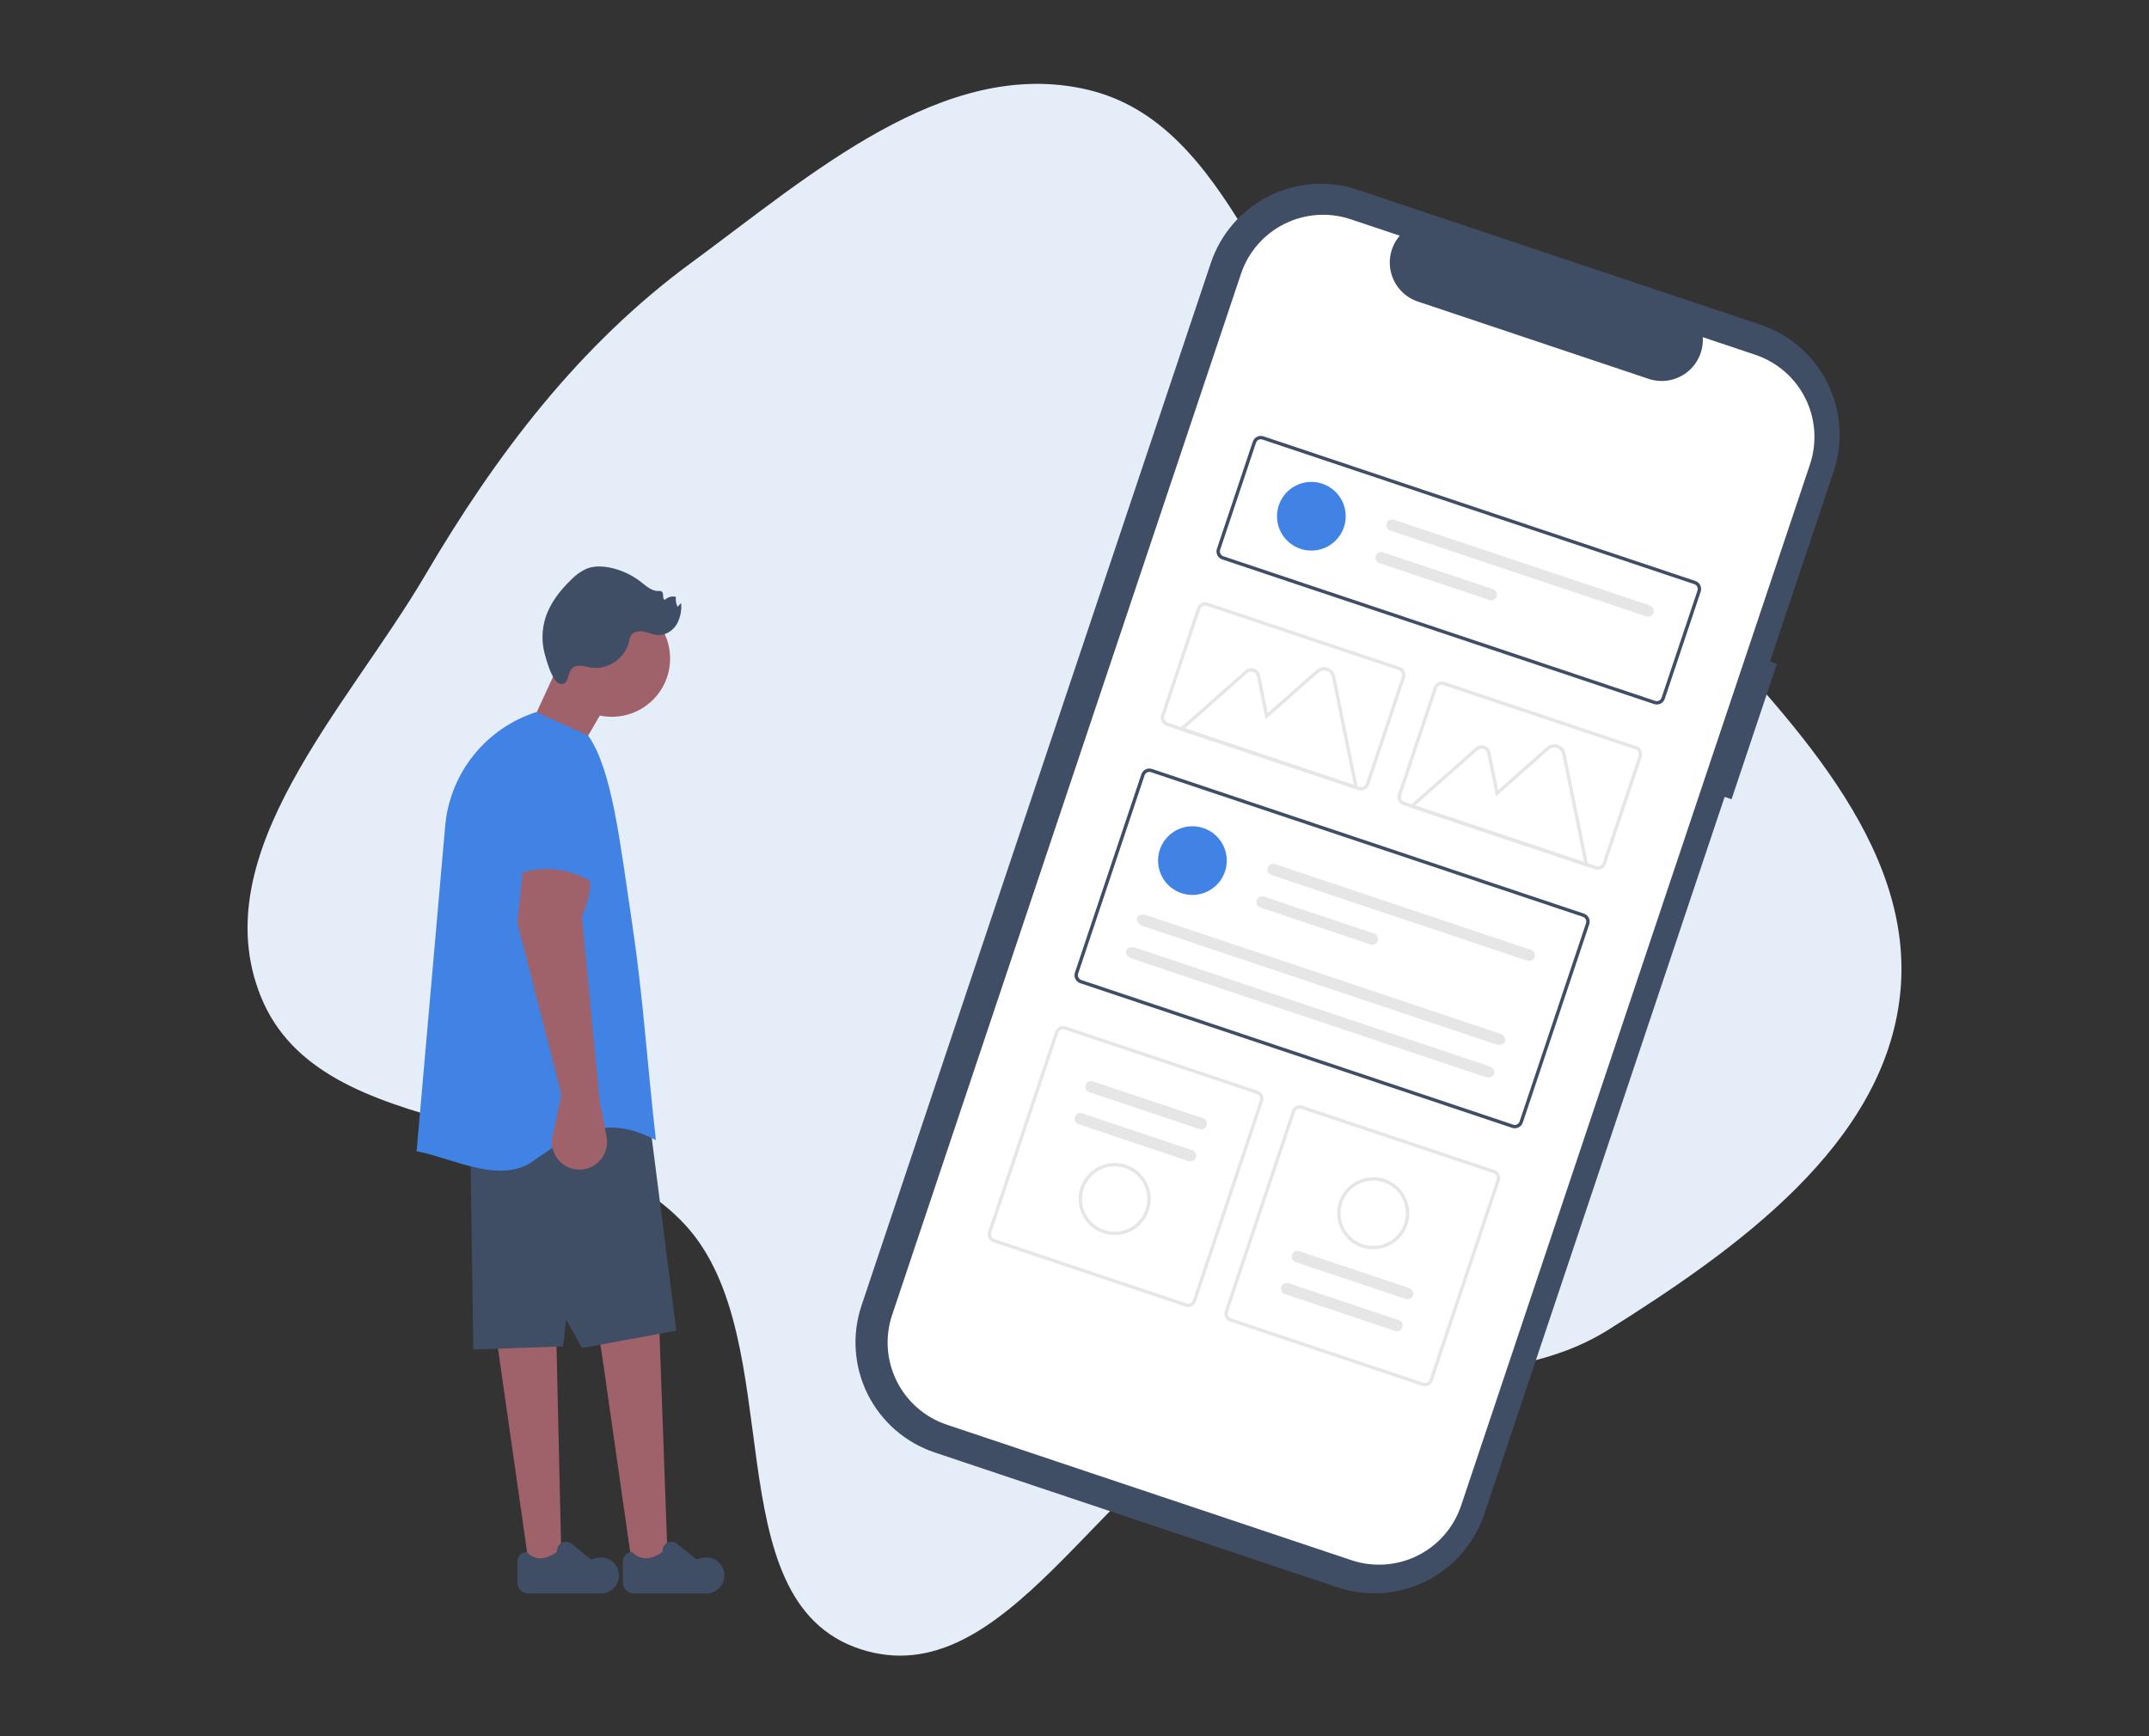 <svg width="172" height="139" viewBox="0 0 172 139" fill="none" xmlns="http://www.w3.org/2000/svg">
<rect x="0" y="0" width="172" height="139" fill="#333333" stroke="none"/>
<path fill-rule="evenodd" clip-rule="evenodd" d="M86.998 7.168C98.748 9.896 101.276 25.917 110.418 33.787C117.757 40.105 128.345 41.208 134.862 48.371C143.024 57.343 153.347 67.524 152.082 79.588C150.82 91.616 139.009 99.986 128.773 106.428C120.144 111.86 108.846 108.699 99.469 112.704C88.143 117.541 80.557 135.855 68.855 132.019C56.986 128.127 63.306 107.279 54.859 98.078C45.971 88.397 25.743 91.941 20.86 79.739C16.286 68.311 27.799 56.656 34.034 46.042C39.702 36.394 46.343 27.628 55.364 21.007C64.834 14.056 75.555 4.512 86.998 7.168Z" fill="#E5EDF8"/>
<path d="M44.937 124.986H42.291L39.897 108.227L38.133 98.525L44.433 97.139L44.496 105.833L44.937 124.986Z" fill="#9F616A"/>
<path d="M53.443 124.986H50.545L48.151 108.227L46.386 98.525L52.687 97.139L52.75 105.833L53.443 124.986Z" fill="#9F616A"/>
<path d="M54.136 106.526L46.576 107.912L45.316 105.644L45.063 107.786L37.881 108.038L37.629 90.523L51.994 89.767L54.136 106.526Z" fill="#3F4D65"/>
<path d="M56.532 127.57H50.739C50.504 127.57 50.278 127.476 50.112 127.31C49.945 127.143 49.852 126.918 49.852 126.682V124.989C49.852 124.892 49.871 124.797 49.908 124.707C49.945 124.618 49.999 124.537 50.068 124.468C50.136 124.4 50.217 124.345 50.307 124.308C50.396 124.271 50.492 124.252 50.589 124.252C51.294 124.943 52.107 124.888 53.003 124.252L53.047 124.005C53.068 123.885 53.12 123.773 53.197 123.679C53.275 123.586 53.376 123.514 53.489 123.471C53.603 123.428 53.726 123.416 53.846 123.435C53.966 123.454 54.079 123.504 54.174 123.58L55.74 124.833L56.169 124.722C56.383 124.666 56.607 124.66 56.823 124.705C57.04 124.749 57.243 124.843 57.418 124.978C57.593 125.113 57.734 125.287 57.831 125.485C57.929 125.683 57.979 125.902 57.979 126.122C57.979 126.313 57.942 126.501 57.869 126.676C57.796 126.852 57.69 127.011 57.555 127.146C57.421 127.28 57.261 127.387 57.086 127.46C56.91 127.532 56.722 127.57 56.532 127.57Z" fill="#3F4D65"/>
<path d="M48.09 127.57H42.297C42.061 127.57 41.836 127.476 41.669 127.31C41.503 127.143 41.409 126.918 41.409 126.682V124.989C41.409 124.892 41.428 124.797 41.465 124.707C41.502 124.618 41.557 124.537 41.625 124.468C41.694 124.4 41.775 124.345 41.864 124.308C41.953 124.271 42.049 124.252 42.146 124.252C42.852 124.943 43.664 124.888 44.561 124.252L44.604 124.005C44.626 123.885 44.677 123.773 44.755 123.679C44.833 123.586 44.933 123.514 45.047 123.471C45.16 123.428 45.283 123.416 45.403 123.435C45.523 123.454 45.636 123.504 45.731 123.58L47.297 124.833L47.726 124.722C47.94 124.666 48.164 124.66 48.38 124.705C48.597 124.749 48.8 124.843 48.975 124.978C49.15 125.113 49.291 125.287 49.389 125.485C49.486 125.683 49.537 125.902 49.537 126.122C49.537 126.313 49.499 126.501 49.427 126.676C49.354 126.852 49.247 127.011 49.113 127.146C48.978 127.28 48.819 127.387 48.643 127.46C48.468 127.532 48.28 127.57 48.09 127.57Z" fill="#3F4D65"/>
<path d="M48.97 57.383C51.545 57.383 53.632 55.296 53.632 52.721C53.632 50.146 51.545 48.059 48.97 48.059C46.395 48.059 44.307 50.146 44.307 52.721C44.307 55.296 46.395 57.383 48.97 57.383Z" fill="#9F616A"/>
<path d="M46.198 60.407L41.913 59.273L44.937 52.721L48.97 55.619L46.198 60.407Z" fill="#9F616A"/>
<path d="M52.498 91.279C48.71 89.262 46.087 90.5 42.684 92.942C40.035 94.843 36.296 92.734 33.345 92.162L35.63 66.134C35.811 64.064 36.6 62.093 37.897 60.469C39.194 58.845 40.942 57.64 42.921 57.005L47.08 58.895C48.997 61.626 49.609 67.348 50.608 74.016C51.469 79.769 51.778 84.919 52.498 91.279Z" fill="#4183E4"/>
<path d="M47.962 87.877L48.547 91.024C48.602 91.317 48.596 91.619 48.531 91.91C48.466 92.201 48.342 92.476 48.168 92.718C47.994 92.96 47.772 93.165 47.517 93.319C47.261 93.473 46.977 93.574 46.681 93.615C46.329 93.664 45.971 93.627 45.636 93.508C45.301 93.389 45 93.191 44.758 92.931C44.516 92.67 44.341 92.355 44.247 92.013C44.153 91.67 44.143 91.31 44.218 90.962L44.937 87.625L41.409 73.89L41.913 68.976L46.954 68.85C47.433 70.296 47.262 71.813 46.575 73.386L47.962 87.877Z" fill="#9F616A"/>
<path d="M46.275 53.298C46.644 53.276 47.005 53.401 47.372 53.45C48.685 53.624 50.051 52.671 50.341 51.379C50.364 51.206 50.416 51.039 50.493 50.884C50.695 50.554 51.156 50.491 51.535 50.567C51.914 50.643 52.274 50.82 52.66 50.84C53.257 50.872 53.83 50.505 54.148 49.999C54.448 49.477 54.576 48.873 54.513 48.275L54.227 48.575C54.11 48.329 54.066 48.055 54.097 47.785C53.946 47.745 53.786 47.744 53.634 47.783C53.482 47.822 53.343 47.899 53.229 48.007C52.977 48.034 53.167 47.54 52.98 47.369C52.889 47.313 52.78 47.292 52.675 47.312C52.139 47.317 51.705 46.906 51.282 46.576C50.549 46.005 49.693 45.614 48.781 45.435C48.176 45.317 47.531 45.298 46.957 45.524C46.493 45.732 46.075 46.029 45.725 46.398C44.825 47.263 44.029 48.279 43.654 49.469C43.35 50.445 43.342 51.488 43.63 52.468C43.781 52.977 44.235 54.72 44.9 54.76C45.736 54.811 45.234 53.36 46.275 53.298Z" fill="#3F4D65"/>
<path d="M48.34 71.244C45.845 69.394 43.246 69.031 40.527 70.362L41.607 63.164C41.727 62.362 42.131 61.63 42.745 61.102C43.36 60.572 44.144 60.281 44.955 60.281C45.852 60.281 46.713 60.638 47.348 61.273C47.983 61.908 48.34 62.769 48.34 63.666L48.34 71.244Z" fill="#4183E4"/>
<path d="M142.218 53.149L141.663 52.963L146.76 37.749C147.147 36.592 147.303 35.371 147.218 34.154C147.134 32.938 146.81 31.75 146.266 30.658C145.723 29.566 144.969 28.592 144.049 27.792C143.129 26.991 142.06 26.38 140.904 25.993L140.904 25.993L108.669 15.195C107.513 14.807 106.291 14.651 105.075 14.736C103.858 14.821 102.67 15.144 101.578 15.688C100.487 16.232 99.513 16.985 98.713 17.905C97.912 18.825 97.301 19.894 96.913 21.051L96.913 21.051L68.952 104.52C68.17 106.855 68.347 109.406 69.445 111.611C70.544 113.815 72.473 115.493 74.808 116.276H74.808L107.043 127.074C109.378 127.856 111.929 127.679 114.133 126.581C116.338 125.482 118.016 123.553 118.798 121.218L118.798 121.218L138.035 63.794L138.59 63.98L142.218 53.149Z" fill="#3F4D65"/>
<path d="M140.492 28.403L136.284 26.993C136.318 27.532 136.22 28.072 135.997 28.564C135.774 29.056 135.433 29.486 135.005 29.816C134.577 30.145 134.074 30.364 133.541 30.454C133.008 30.543 132.462 30.5 131.949 30.328L113.483 24.142C112.97 23.971 112.508 23.676 112.137 23.283C111.765 22.891 111.496 22.413 111.353 21.892C111.209 21.371 111.196 20.823 111.315 20.296C111.433 19.769 111.679 19.279 112.032 18.869L108.102 17.552C106.358 16.968 104.453 17.101 102.807 17.921C101.16 18.741 99.907 20.182 99.323 21.926L71.402 105.273C70.818 107.017 70.951 108.922 71.771 110.568C72.591 112.214 74.031 113.467 75.776 114.052H75.776L108.165 124.902C109.029 125.191 109.941 125.308 110.85 125.244C111.758 125.181 112.645 124.94 113.461 124.534C114.276 124.127 115.003 123.565 115.601 122.878C116.199 122.19 116.655 121.392 116.944 120.529L144.865 37.182C145.154 36.318 145.27 35.406 145.207 34.498C145.144 33.589 144.902 32.702 144.496 31.887C144.09 31.071 143.528 30.344 142.84 29.746C142.153 29.149 141.355 28.692 140.492 28.403Z" fill="white"/>
<path d="M132.391 56.365L97.825 44.785C97.656 44.728 97.516 44.606 97.436 44.446C97.356 44.286 97.343 44.101 97.4 43.931L100.272 35.356C100.329 35.187 100.451 35.047 100.611 34.967C100.771 34.887 100.957 34.874 101.126 34.931L135.693 46.51C135.862 46.567 136.002 46.689 136.082 46.849C136.162 47.01 136.175 47.195 136.118 47.365L133.246 55.939C133.189 56.109 133.067 56.249 132.907 56.329C132.747 56.408 132.561 56.421 132.391 56.365ZM101.041 35.187C100.939 35.153 100.828 35.161 100.731 35.209C100.635 35.257 100.562 35.34 100.528 35.442L97.656 44.017C97.622 44.119 97.629 44.23 97.677 44.326C97.725 44.422 97.809 44.495 97.911 44.529L132.477 56.109C132.579 56.143 132.69 56.135 132.786 56.087C132.882 56.039 132.956 55.955 132.99 55.853L135.862 47.279C135.896 47.177 135.888 47.066 135.841 46.97C135.793 46.874 135.709 46.8 135.607 46.766L101.041 35.187Z" fill="#3F4D65"/>
<path d="M121.027 90.291L86.46 78.711C86.291 78.654 86.151 78.532 86.071 78.372C85.991 78.212 85.978 78.027 86.035 77.857L91.352 61.985C91.409 61.816 91.531 61.675 91.691 61.596C91.851 61.516 92.036 61.503 92.206 61.559L126.772 73.139C126.942 73.196 127.082 73.318 127.162 73.478C127.242 73.638 127.255 73.824 127.198 73.993L121.881 89.865C121.824 90.035 121.702 90.175 121.542 90.255C121.382 90.334 121.196 90.347 121.027 90.291ZM92.12 61.816C92.019 61.782 91.907 61.789 91.811 61.837C91.715 61.885 91.642 61.969 91.608 62.071L86.291 77.943C86.257 78.044 86.265 78.156 86.312 78.252C86.36 78.348 86.444 78.421 86.546 78.455L121.112 90.035C121.214 90.069 121.325 90.061 121.422 90.013C121.518 89.965 121.591 89.881 121.625 89.779L126.942 73.908C126.976 73.806 126.968 73.695 126.92 73.598C126.872 73.502 126.788 73.429 126.687 73.395L92.12 61.816Z" fill="#3F4D65"/>
<path d="M127.675 69.593L112.312 64.447C112.143 64.39 112.003 64.268 111.923 64.108C111.843 63.947 111.83 63.762 111.887 63.593L114.759 55.018C114.816 54.848 114.938 54.708 115.098 54.629C115.259 54.549 115.444 54.536 115.614 54.592L130.976 59.739C131.146 59.796 131.286 59.918 131.366 60.078C131.446 60.238 131.459 60.423 131.402 60.593L128.53 69.168C128.473 69.337 128.351 69.477 128.191 69.557C128.03 69.637 127.845 69.65 127.675 69.593ZM115.528 54.848C115.426 54.814 115.315 54.822 115.219 54.87C115.123 54.918 115.049 55.002 115.015 55.104L112.143 63.678C112.109 63.78 112.117 63.891 112.164 63.987C112.212 64.084 112.296 64.157 112.398 64.191L127.761 69.337C127.863 69.371 127.974 69.364 128.07 69.316C128.166 69.268 128.239 69.184 128.274 69.082L131.146 60.508C131.18 60.406 131.172 60.294 131.124 60.198C131.076 60.102 130.992 60.029 130.891 59.995L115.528 54.848Z" fill="#E6E6E6"/>
<path d="M94.876 104.598L79.513 99.451C79.343 99.394 79.203 99.272 79.123 99.112C79.043 98.952 79.031 98.766 79.087 98.597L84.447 82.597C84.504 82.427 84.626 82.287 84.786 82.207C84.946 82.128 85.132 82.115 85.302 82.171L100.664 87.318C100.834 87.375 100.974 87.497 101.054 87.657C101.134 87.817 101.147 88.002 101.09 88.172L95.73 104.172C95.673 104.341 95.551 104.482 95.391 104.561C95.231 104.641 95.045 104.654 94.876 104.598ZM85.216 82.427C85.114 82.393 85.003 82.401 84.906 82.449C84.81 82.497 84.737 82.581 84.703 82.683L79.343 98.682C79.309 98.784 79.317 98.895 79.365 98.992C79.413 99.088 79.497 99.161 79.599 99.195L94.961 104.341C95.063 104.375 95.174 104.368 95.271 104.32C95.367 104.272 95.44 104.188 95.474 104.086L100.834 88.086C100.868 87.984 100.86 87.873 100.812 87.777C100.764 87.681 100.68 87.608 100.578 87.574L85.216 82.427Z" fill="#E6E6E6"/>
<path d="M113.823 110.945L98.46 105.798C98.29 105.741 98.15 105.619 98.071 105.459C97.991 105.299 97.978 105.114 98.034 104.944L103.394 88.944C103.451 88.774 103.573 88.634 103.733 88.555C103.894 88.475 104.079 88.462 104.249 88.518L119.612 93.665C119.781 93.722 119.921 93.844 120.001 94.004C120.081 94.164 120.094 94.35 120.037 94.519L114.678 110.519C114.62 110.689 114.498 110.829 114.338 110.909C114.178 110.988 113.993 111.001 113.823 110.945ZM104.163 88.774C104.061 88.74 103.95 88.748 103.854 88.796C103.758 88.844 103.684 88.928 103.65 89.03L98.29 105.03C98.257 105.131 98.264 105.243 98.312 105.339C98.36 105.435 98.444 105.508 98.546 105.542L113.909 110.689C114.011 110.723 114.122 110.715 114.218 110.667C114.314 110.619 114.387 110.535 114.421 110.433L119.781 94.433C119.815 94.332 119.807 94.221 119.76 94.124C119.712 94.028 119.628 93.955 119.526 93.921L104.163 88.774Z" fill="#E6E6E6"/>
<path d="M95.437 71.645C96.956 71.645 98.187 70.414 98.187 68.895C98.187 67.377 96.956 66.146 95.437 66.146C93.919 66.146 92.688 67.377 92.688 68.895C92.688 70.414 93.919 71.645 95.437 71.645Z" fill="#4183E4"/>
<path d="M102.042 69.174C101.985 69.155 101.924 69.147 101.864 69.151C101.804 69.155 101.745 69.171 101.691 69.197C101.637 69.224 101.588 69.261 101.548 69.307C101.509 69.353 101.478 69.405 101.459 69.463C101.44 69.52 101.432 69.58 101.437 69.641C101.441 69.701 101.457 69.76 101.484 69.814C101.511 69.868 101.549 69.916 101.594 69.955C101.64 69.995 101.693 70.025 101.751 70.044L122.238 76.907C122.295 76.926 122.356 76.934 122.416 76.93C122.476 76.926 122.535 76.91 122.589 76.884C122.643 76.857 122.692 76.82 122.731 76.774C122.771 76.729 122.801 76.676 122.821 76.618C122.84 76.561 122.847 76.501 122.843 76.44C122.839 76.38 122.823 76.321 122.796 76.267C122.769 76.213 122.731 76.165 122.685 76.126C122.64 76.086 122.587 76.056 122.529 76.037L102.042 69.174Z" fill="#E6E6E6"/>
<path d="M101.168 71.782C101.111 71.763 101.051 71.754 100.99 71.758C100.93 71.762 100.871 71.778 100.817 71.805C100.763 71.832 100.715 71.869 100.675 71.915C100.635 71.96 100.605 72.013 100.586 72.07C100.567 72.127 100.559 72.188 100.563 72.248C100.568 72.308 100.584 72.367 100.611 72.421C100.638 72.475 100.675 72.523 100.721 72.563C100.767 72.602 100.82 72.632 100.877 72.651L109.693 75.604C109.808 75.642 109.933 75.633 110.042 75.579C110.15 75.524 110.232 75.429 110.271 75.314C110.309 75.2 110.301 75.074 110.247 74.966C110.193 74.857 110.099 74.774 109.984 74.735L101.168 71.782Z" fill="#E6E6E6"/>
<path d="M91.75 73.263C91.419 73.153 91.085 73.257 91.005 73.497C90.924 73.737 91.128 74.022 91.459 74.132L119.725 83.601C120.056 83.712 120.39 83.607 120.47 83.368C120.55 83.128 120.347 82.843 120.016 82.732L91.75 73.263Z" fill="#E6E6E6"/>
<path d="M90.876 75.871C90.546 75.76 90.212 75.865 90.131 76.105C90.051 76.344 90.255 76.629 90.585 76.74L118.851 86.209C119.182 86.32 119.516 86.215 119.597 85.975C119.677 85.736 119.473 85.45 119.143 85.34L90.876 75.871Z" fill="#E6E6E6"/>
<path d="M104.957 44.078C106.476 44.078 107.707 42.847 107.707 41.328C107.707 39.81 106.476 38.578 104.957 38.578C103.438 38.578 102.207 39.81 102.207 41.328C102.207 42.847 103.438 44.078 104.957 44.078Z" fill="#4183E4"/>
<path d="M111.561 41.607C111.504 41.588 111.444 41.58 111.384 41.585C111.324 41.589 111.265 41.605 111.211 41.632C111.157 41.658 111.109 41.696 111.07 41.741C111.03 41.786 111 41.839 110.981 41.896C110.962 41.953 110.954 42.014 110.958 42.074C110.962 42.134 110.978 42.192 111.005 42.246C111.032 42.3 111.069 42.348 111.115 42.388C111.16 42.427 111.213 42.457 111.27 42.477L131.757 49.34C131.873 49.377 131.998 49.368 132.106 49.314C132.214 49.26 132.297 49.165 132.335 49.05C132.374 48.935 132.365 48.809 132.312 48.701C132.258 48.592 132.163 48.51 132.049 48.47L111.561 41.607Z" fill="#E6E6E6"/>
<path d="M110.688 44.215C110.631 44.196 110.57 44.188 110.51 44.192C110.45 44.196 110.392 44.212 110.338 44.239C110.284 44.266 110.236 44.303 110.196 44.349C110.157 44.394 110.126 44.447 110.107 44.504C110.088 44.561 110.081 44.621 110.085 44.681C110.089 44.741 110.105 44.8 110.132 44.854C110.159 44.908 110.196 44.956 110.241 44.995C110.287 45.035 110.34 45.065 110.397 45.084L119.212 48.037C119.327 48.075 119.453 48.066 119.561 48.011C119.669 47.957 119.752 47.862 119.79 47.747C119.829 47.633 119.82 47.507 119.766 47.399C119.713 47.29 119.618 47.207 119.504 47.168L110.688 44.215Z" fill="#E6E6E6"/>
<path d="M108.714 63.243L94.302 58.416L99.662 53.677C99.758 53.592 99.874 53.534 100 53.509C100.126 53.483 100.256 53.491 100.377 53.532C100.499 53.572 100.608 53.645 100.693 53.741C100.777 53.837 100.836 53.953 100.861 54.079L101.469 57.074L105.362 53.632C105.482 53.526 105.629 53.453 105.786 53.421C105.943 53.389 106.106 53.399 106.258 53.45C106.411 53.501 106.547 53.591 106.653 53.712C106.759 53.832 106.832 53.978 106.864 54.135L108.714 63.243ZM94.831 58.308L108.356 62.839L106.599 54.189C106.577 54.078 106.526 53.975 106.451 53.891C106.376 53.806 106.28 53.742 106.173 53.706C106.065 53.67 105.95 53.663 105.84 53.686C105.729 53.708 105.626 53.76 105.541 53.834L101.298 57.586L100.596 54.133C100.58 54.054 100.544 53.98 100.49 53.919C100.437 53.859 100.368 53.813 100.292 53.788C100.215 53.762 100.133 53.757 100.054 53.773C99.975 53.789 99.901 53.826 99.84 53.88L94.831 58.308Z" fill="#E6E6E6"/>
<path d="M127.149 69.419L112.737 64.591L118.097 59.853C118.193 59.768 118.31 59.71 118.435 59.684C118.561 59.659 118.691 59.667 118.813 59.707C118.934 59.748 119.043 59.82 119.128 59.916C119.213 60.012 119.271 60.129 119.296 60.255L119.905 63.249L123.797 59.808C123.918 59.701 124.064 59.629 124.221 59.597C124.378 59.565 124.541 59.575 124.694 59.626C124.846 59.677 124.982 59.767 125.088 59.887C125.195 60.007 125.267 60.154 125.299 60.311L127.149 69.419ZM113.267 64.484L126.791 69.014L125.035 60.365C125.012 60.254 124.961 60.151 124.886 60.066C124.811 59.981 124.715 59.918 124.608 59.882C124.501 59.846 124.386 59.839 124.275 59.861C124.164 59.884 124.061 59.935 123.976 60.01L119.733 63.761L119.032 60.308C119.016 60.229 118.979 60.156 118.925 60.095C118.872 60.035 118.803 59.989 118.727 59.963C118.65 59.938 118.568 59.933 118.489 59.949C118.41 59.965 118.336 60.002 118.276 60.055L113.267 64.484Z" fill="#E6E6E6"/>
<path d="M108.728 63.246L93.365 58.1C93.195 58.043 93.055 57.921 92.976 57.761C92.896 57.6 92.883 57.415 92.939 57.245L95.812 48.671C95.869 48.501 95.991 48.361 96.151 48.281C96.311 48.202 96.496 48.188 96.666 48.245L112.029 53.392C112.199 53.449 112.339 53.571 112.419 53.731C112.498 53.891 112.511 54.076 112.455 54.246L109.582 62.821C109.525 62.99 109.403 63.13 109.243 63.21C109.083 63.29 108.898 63.303 108.728 63.246ZM96.581 48.501C96.479 48.467 96.368 48.475 96.271 48.523C96.175 48.571 96.102 48.655 96.068 48.757L93.195 57.331C93.162 57.433 93.169 57.544 93.217 57.64C93.265 57.736 93.349 57.81 93.451 57.844L108.814 62.99C108.916 63.024 109.027 63.016 109.123 62.968C109.219 62.921 109.292 62.837 109.326 62.735L112.199 54.16C112.233 54.059 112.225 53.947 112.177 53.851C112.129 53.755 112.045 53.682 111.943 53.648L96.581 48.501Z" fill="#E6E6E6"/>
<path d="M87.47 86.567C87.412 86.548 87.352 86.54 87.292 86.544C87.231 86.548 87.173 86.564 87.118 86.59C87.064 86.617 87.016 86.654 86.976 86.7C86.937 86.745 86.906 86.798 86.887 86.856C86.868 86.913 86.86 86.973 86.865 87.034C86.869 87.094 86.885 87.153 86.912 87.207C86.939 87.26 86.977 87.309 87.022 87.348C87.068 87.388 87.121 87.418 87.178 87.436L95.994 90.39C96.051 90.409 96.112 90.416 96.172 90.412C96.232 90.408 96.29 90.392 96.344 90.365C96.398 90.339 96.446 90.301 96.486 90.256C96.525 90.211 96.556 90.158 96.575 90.101C96.594 90.044 96.602 89.983 96.597 89.923C96.593 89.863 96.577 89.805 96.55 89.751C96.523 89.697 96.486 89.649 96.441 89.609C96.395 89.57 96.343 89.54 96.285 89.52L87.47 86.567Z" fill="#E6E6E6"/>
<path d="M86.612 89.128C86.497 89.09 86.371 89.099 86.263 89.153C86.155 89.208 86.073 89.303 86.034 89.418C85.996 89.532 86.004 89.658 86.058 89.766C86.112 89.875 86.206 89.958 86.321 89.997L95.136 92.95C95.252 92.988 95.377 92.979 95.485 92.924C95.594 92.87 95.676 92.775 95.714 92.66C95.753 92.545 95.744 92.42 95.691 92.311C95.637 92.203 95.542 92.12 95.428 92.081L86.612 89.128Z" fill="#E6E6E6"/>
<path d="M88.3 98.725C87.758 98.544 87.283 98.206 86.934 97.755C86.585 97.303 86.378 96.759 86.338 96.19C86.298 95.621 86.428 95.052 86.712 94.557C86.995 94.062 87.419 93.662 87.93 93.407C88.44 93.153 89.015 93.055 89.581 93.128C90.147 93.2 90.679 93.438 91.109 93.813C91.54 94.187 91.85 94.681 91.999 95.232C92.149 95.782 92.133 96.365 91.951 96.906C91.708 97.631 91.186 98.229 90.502 98.57C89.817 98.912 89.025 98.967 88.3 98.725ZM90.046 93.51C89.556 93.346 89.028 93.331 88.529 93.466C88.03 93.602 87.582 93.883 87.243 94.273C86.904 94.663 86.688 95.145 86.622 95.659C86.557 96.171 86.645 96.692 86.875 97.155C87.106 97.618 87.469 98.002 87.918 98.259C88.367 98.516 88.882 98.634 89.397 98.598C89.913 98.562 90.407 98.374 90.816 98.058C91.225 97.741 91.531 97.31 91.695 96.82C91.915 96.162 91.864 95.445 91.555 94.824C91.246 94.204 90.704 93.731 90.046 93.51Z" fill="#E6E6E6"/>
<path d="M111.655 106.549C111.712 106.568 111.772 106.576 111.833 106.572C111.893 106.568 111.952 106.552 112.006 106.526C112.06 106.499 112.108 106.462 112.148 106.416C112.188 106.371 112.218 106.318 112.237 106.26C112.256 106.203 112.264 106.143 112.26 106.082C112.256 106.022 112.239 105.963 112.212 105.909C112.185 105.855 112.148 105.807 112.102 105.768C112.056 105.728 112.003 105.698 111.946 105.68L103.13 102.726C103.073 102.707 103.013 102.699 102.952 102.703C102.892 102.707 102.833 102.723 102.779 102.749C102.725 102.776 102.677 102.813 102.637 102.859C102.597 102.904 102.567 102.957 102.548 103.015C102.528 103.072 102.521 103.132 102.525 103.193C102.529 103.253 102.545 103.312 102.572 103.366C102.6 103.42 102.637 103.468 102.683 103.507C102.729 103.547 102.782 103.577 102.839 103.595L111.655 106.549Z" fill="#E6E6E6"/>
<path d="M112.512 103.988C112.57 104.007 112.63 104.015 112.69 104.011C112.75 104.007 112.809 103.991 112.863 103.964C112.916 103.937 112.965 103.9 113.004 103.855C113.044 103.809 113.074 103.756 113.093 103.699C113.112 103.642 113.12 103.582 113.116 103.522C113.111 103.462 113.095 103.403 113.069 103.349C113.042 103.295 113.004 103.247 112.959 103.208C112.914 103.168 112.861 103.138 112.804 103.119L103.988 100.166C103.931 100.146 103.87 100.138 103.81 100.142C103.75 100.146 103.691 100.162 103.637 100.189C103.583 100.216 103.534 100.253 103.495 100.298C103.455 100.344 103.425 100.397 103.405 100.454C103.386 100.511 103.378 100.572 103.383 100.632C103.387 100.692 103.403 100.751 103.43 100.805C103.457 100.859 103.495 100.907 103.541 100.947C103.586 100.986 103.639 101.016 103.697 101.035L112.512 103.988Z" fill="#E6E6E6"/>
<path d="M110.825 94.391C111.366 94.572 111.841 94.91 112.19 95.361C112.539 95.812 112.747 96.357 112.786 96.926C112.826 97.495 112.696 98.064 112.413 98.559C112.129 99.054 111.706 99.454 111.195 99.709C110.684 99.963 110.109 100.06 109.543 99.988C108.977 99.916 108.446 99.677 108.015 99.303C107.585 98.929 107.275 98.435 107.125 97.884C106.975 97.334 106.992 96.751 107.173 96.21C107.417 95.485 107.938 94.886 108.623 94.545C109.307 94.204 110.099 94.149 110.825 94.391ZM109.078 99.606C109.568 99.77 110.096 99.785 110.595 99.65C111.094 99.514 111.542 99.233 111.881 98.843C112.221 98.453 112.437 97.97 112.502 97.457C112.568 96.944 112.48 96.423 112.249 95.96C112.018 95.498 111.656 95.114 111.207 94.857C110.758 94.6 110.243 94.482 109.727 94.518C109.211 94.554 108.717 94.742 108.308 95.058C107.899 95.375 107.593 95.805 107.429 96.296C107.21 96.954 107.26 97.671 107.569 98.292C107.878 98.912 108.421 99.385 109.078 99.606Z" fill="#E6E6E6"/>
</svg>
